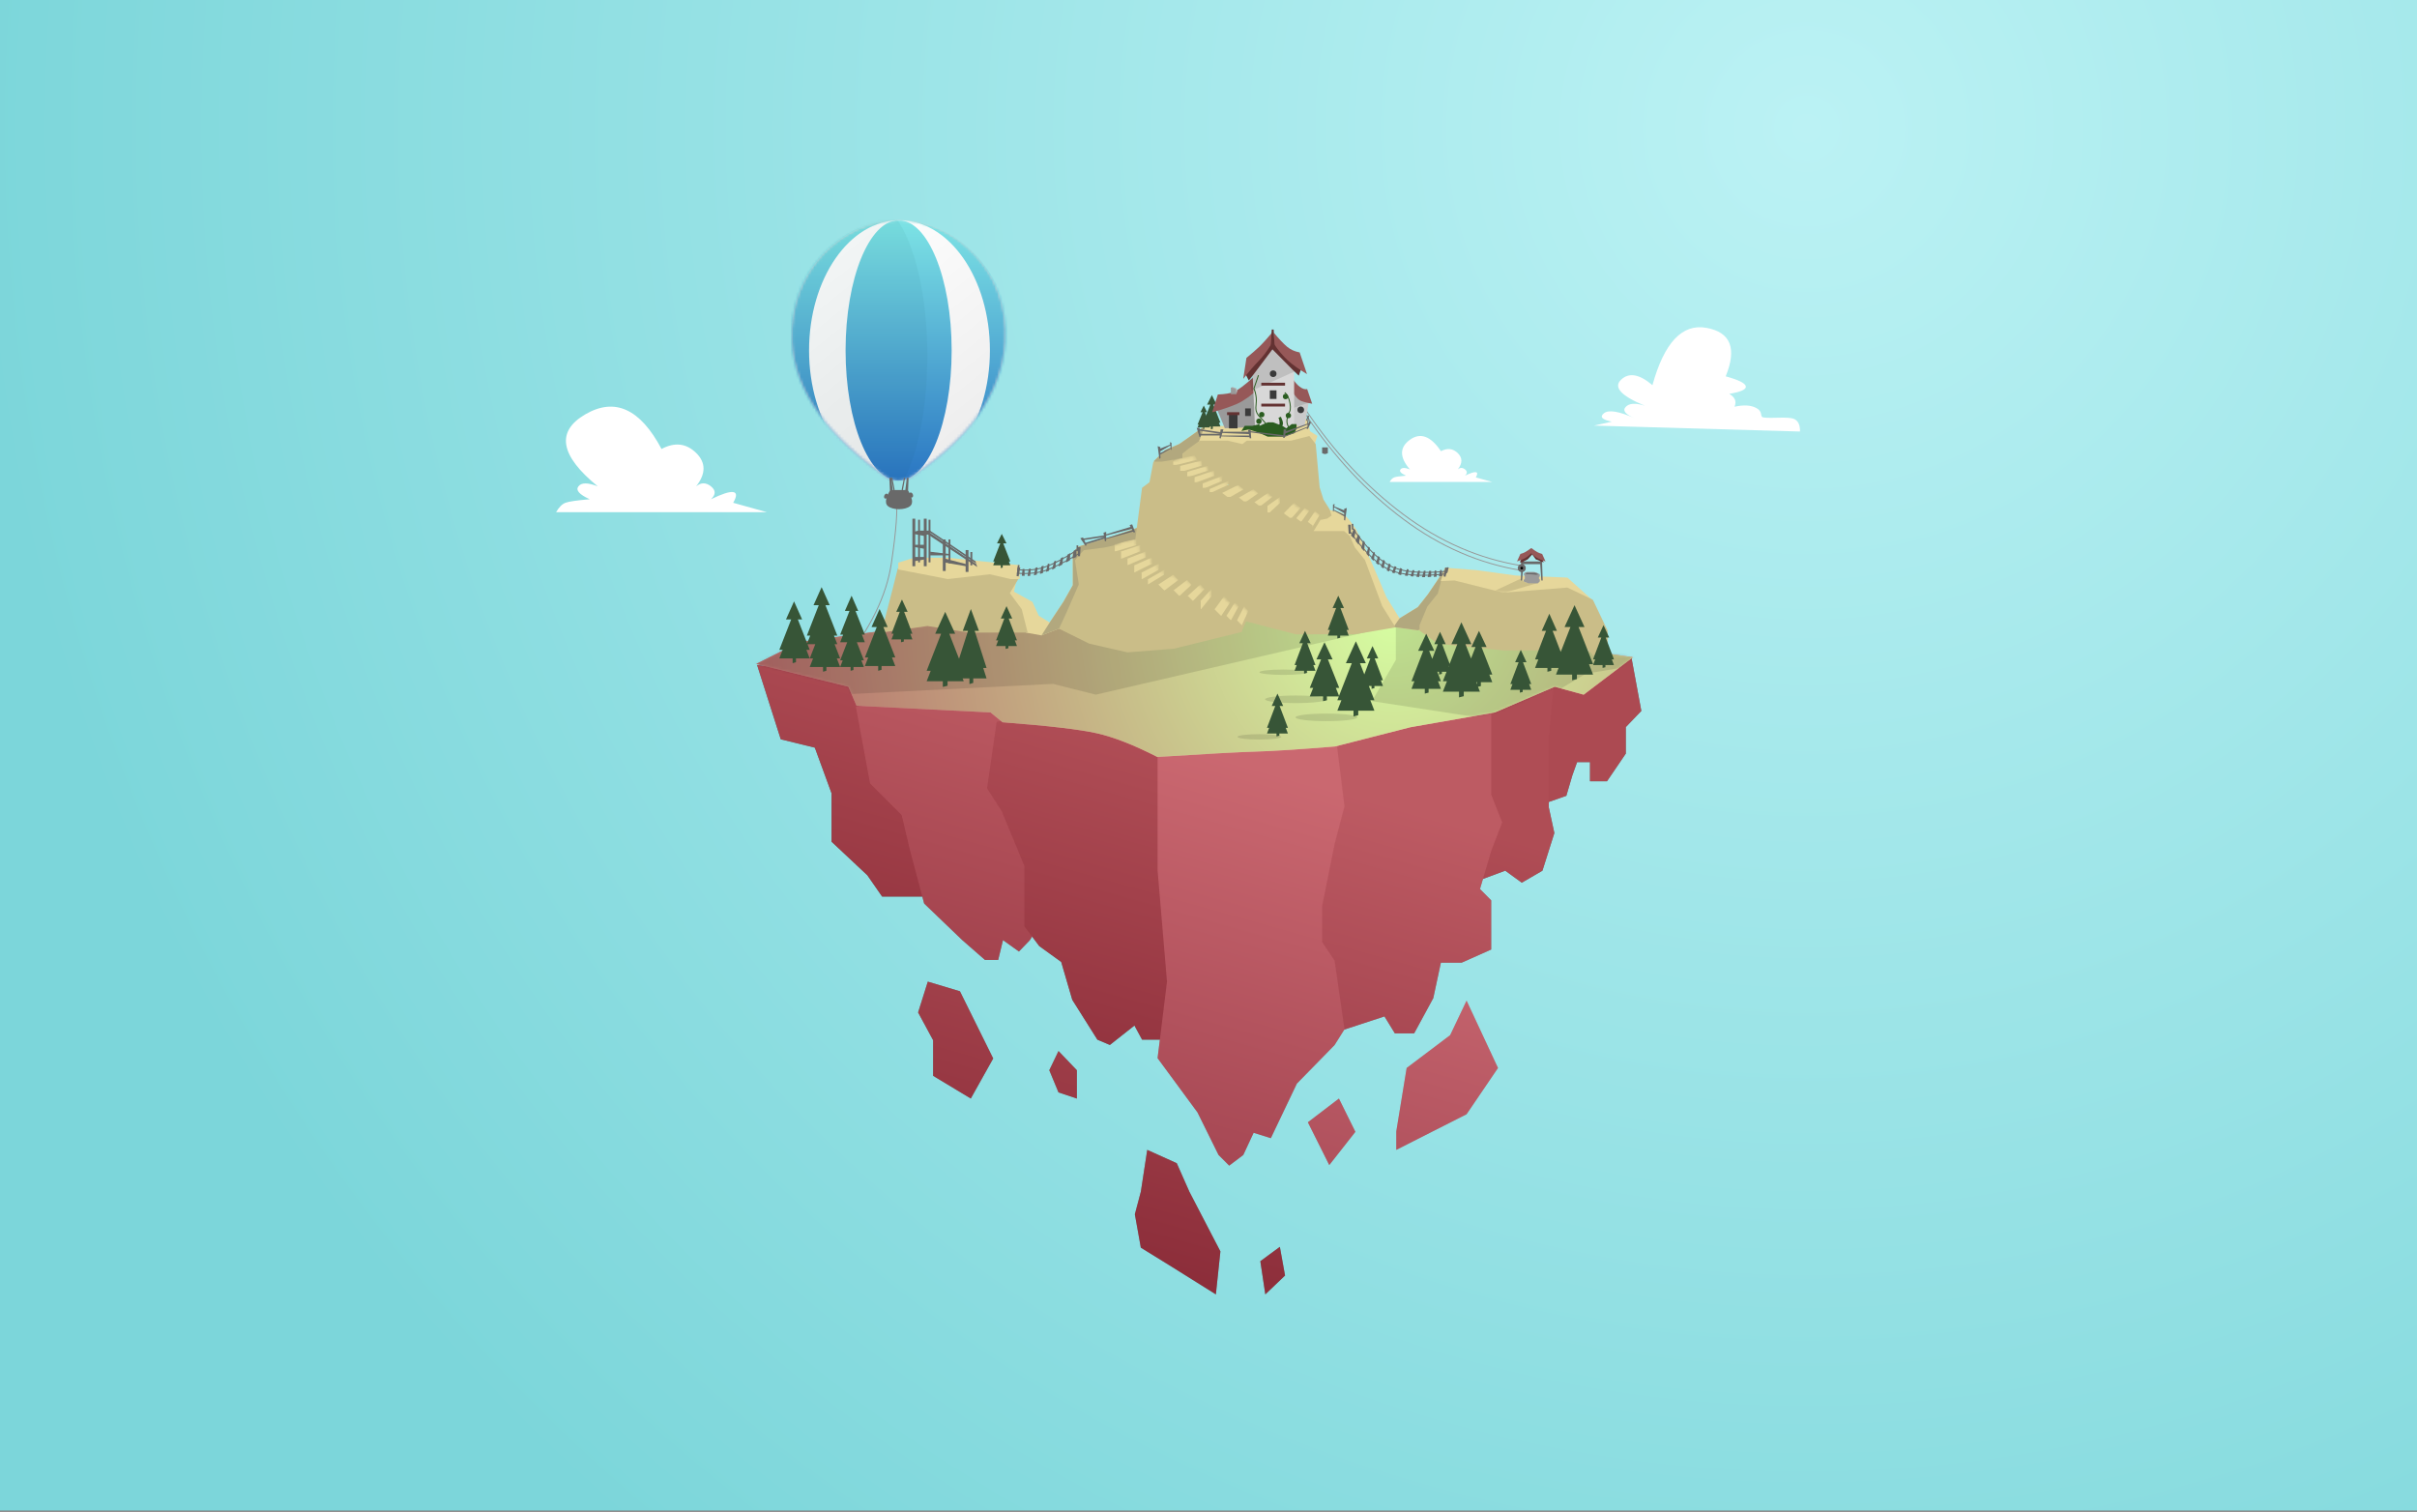 <svg width="900px" height="563px" viewBox="0 0 900 563" version="1.1" xmlns="http://www.w3.org/2000/svg" xmlns:xlink="http://www.w3.org/1999/xlink">
  <rect x="0" y="0" width="900" height="563" fill="#808080" stroke="none"/>
  <defs>
    <radialGradient cx="74.718%" cy="7.904%" fx="74.718%" fy="7.904%" r="122.206%" gradientTransform="translate(0.747,0.079),scale(0.625,1),rotate(125.854),translate(-0.747,-0.079)" id="f31009d3-aa8f-4b85-9bee-20826a24f1ab">
        <stop stop-color="#BBF2F4" offset="0%"></stop>
        <stop stop-color="#7CD6DA" offset="100%"></stop>
    </radialGradient>
    <path d="M39.806,96.991 L43.171,96.465 C66.127,81.594 78.249,64.585 79.538,45.441 C81.334,18.747 60.432,0 39.806,0 C19.179,0 -1.384,18.716 0.073,45.441 C1.053,63.409 13.192,80.431 36.49,96.506 L39.806,96.991 Z" id="path-2"></path>
    <linearGradient x1="50%" y1="2.15%" x2="50%" y2="98.719%" id="linearGradient-4">
        <stop stop-color="#7BE1E4" offset="0%"></stop>
        <stop stop-color="#2B77C3" offset="100%"></stop>
    </linearGradient>
    <linearGradient x1="13.953%" y1="6.125%" x2="100%" y2="160.518%" id="linearGradient-5">
        <stop stop-color="#FFFFFF" offset="0%"></stop>
        <stop stop-color="#E1E1E1" offset="100%"></stop>
    </linearGradient>
    <linearGradient x1="74.569%" y1="24.815%" x2="44.001%" y2="103.898%" id="linearGradient-6">
        <stop stop-color="#F5515F" offset="0%"></stop>
        <stop stop-color="#9F041B" offset="100%"></stop>
    </linearGradient>
    <radialGradient cx="72.805%" cy="0%" fx="72.805%" fy="0%" r="545.185%" gradientTransform="translate(0.728,0),scale(0.163,1),rotate(162.165),translate(-0.728,-0)" id="radialGradient-7">
        <stop stop-color="#FFA2AA" offset="0%"></stop>
        <stop stop-color="#B05160" offset="100%"></stop>
    </radialGradient>
    <radialGradient cx="72.805%" cy="0%" fx="72.805%" fy="0%" r="545.185%" gradientTransform="translate(0.728,0),scale(0.163,1),rotate(162.165),translate(-0.728,-0)" id="radialGradient-8">
        <stop stop-color="#D6FFA2" offset="0%"></stop>
        <stop stop-color="#B05160" offset="96.911%"></stop>
    </radialGradient>
    <path d="M0.29,18.689 L16.615,10.465 L95.036,0.003 C98.62,4.103 102.054,6.153 105.339,6.153 C106.134,6.153 104.83,4.492 109.344,4.235 C118.756,3.698 153.128,2.287 212.459,0.003 L326.741,16.193 L308.357,30.133 L297.592,27.178 L275.316,36.745 L243.801,42.268 L215.832,49.415 C202.798,50.493 192.968,51.131 186.342,51.327 C179.717,51.524 167.479,52.193 149.628,53.335 C140.922,48.87 133.391,45.924 127.034,44.499 C120.677,43.074 108.99,41.711 91.972,40.409 L87.487,36.745 L37.61,34.269 L34.569,27.178 L0.29,18.689 Z" id="path-9"></path>
    <polygon id="path-11" points="0.246 5.2 1.9 0.185 13.57 1.102 28.133 3.101 47.429 3.88 56.293 11.825 47.429 7.594 23.492 9.492 5.407 4.955"></polygon>
    <polygon id="path-13" points="0 23.099 2.575 18.921 7.287 10.835 9.217 2.828 16.766 0.63 20.517 1.13686838e-13 20.517 1.726 22.829 1.726 22.829 3.72 25.183 3.72 25.183 5.557 27.667 5.557 27.667 7.558 30.375 7.558 30.375 9.438 32.702 9.438 32.702 10.884 36.529 10.884 38.684 12.505 42.207 12.505 44.235 14.032 47.393 14.032 49.209 15.398 52.11 15.398 52.11 17.729 57.196 17.729 59.602 19.54 61.583 19.54 63.219 20.771 65.444 20.771 67.247 22.128 67.247 23.991 64.53 28.432 26.244 23.099"></polygon>
    <polygon id="path-15" points="0 27.947 2.344 22.892 6.635 13.109 8.392 3.422 15.266 0.763 19.389 1.13686838e-13 19.389 2.088 20.786 2.088 20.786 4.501 22.93 4.501 22.93 6.723 25.192 6.723 25.192 9.144 27.657 9.144 27.657 11.419 29.776 11.419 29.776 13.168 33.261 13.168 35.222 15.13 38.43 15.13 40.277 16.976 43.152 16.976 44.806 18.63 47.448 18.63 47.448 21.45 52.078 21.45 54.269 23.641 56.073 23.641 57.563 25.131 59.588 25.131 61.23 26.772 61.23 29.027 58.756 34.4 23.896 27.947"></polygon>
  </defs>
  <rect data-title="background" id="23c83c6f-0ef8-4add-bb97-abd5db34ed5c" fill="url(#f31009d3-aa8f-4b85-9bee-20826a24f1ab)" x="0" y="0" width="900" height="562.5"></rect>
  <g data-title="hot air baloon" id="f789afb4-f729-464f-9f9f-66128e59adaa" transform="translate(294.788, 82)">
    <path d="M19.042,165.118 L18.767,164.895 C29.078,152.197 35.135,139.82 36.941,127.764 C38.749,115.69 39.353,107.549 38.755,103.355 L39.105,103.305 C39.71,107.544 39.104,115.709 37.291,127.816 C35.474,139.94 29.39,152.374 19.042,165.118 Z" id="1318f061-e2ec-427a-8a44-bf9b46dc1b19" fill="#979797" fill-rule="nonzero"></path>
    <g id="balloon">
      <mask id="mask-3" fill="white">
          <use xlink:href="#path-2"></use>
      </mask>
      <use fill="#D8D8D8" xlink:href="#path-2"></use>
      <ellipse id="Oval-5-Copy-3" fill="url(#linearGradient-4)" mask="url(#mask-3)" cx="39.499" cy="48.496" rx="42.737" ry="48.496"></ellipse>
      <ellipse id="Oval-5-Copy-5" fill="url(#linearGradient-5)" mask="url(#mask-3)" cx="40.147" cy="48.496" rx="33.671" ry="48.496"></ellipse>
      <ellipse id="Oval-5-Copy-4" fill="url(#linearGradient-4)" mask="url(#mask-3)" cx="39.823" cy="48.496" rx="19.75" ry="48.496"></ellipse>
      <path d="M26.87,109.277 C40.847,109.277 50.507,82.933 50.507,50.435 C50.507,17.938 40.847,-8.406 26.87,-8.406 C12.893,-8.406 -5.828,13.206 -5.828,45.703 C-5.828,78.201 12.893,109.277 26.87,109.277 Z" id="c7f10db3-5620-471a-8daa-88281014e2f3" fill-opacity="0.05" fill="#064245" mask="url(#mask-3)"></path>
    </g>
    <g id="Basket" transform="translate(34.336, 95.929)" fill="#696969">
      <path d="M9.563,5.717 C9.618,5.615 9.697,5.537 9.798,5.495 C10.128,5.355 10.565,5.642 10.775,6.137 C10.985,6.631 10.888,7.146 10.558,7.286 C10.454,7.33 10.339,7.331 10.224,7.297 C10.71,8.814 10.55,9.9 9.744,10.555 C7.901,12.053 3.382,12.061 1.529,10.555 C0.777,9.944 0.585,8.963 0.951,7.612 C0.767,7.742 0.564,7.787 0.391,7.713 C0.061,7.573 -0.036,7.059 0.174,6.564 C0.384,6.07 0.821,5.782 1.151,5.922 C1.292,5.982 1.391,6.111 1.441,6.277 C1.661,5.786 1.935,5.26 2.263,4.697 L2.068,0.009 L2.716,0.009 L3.284,4.548 L7.985,4.548 L8.553,0.009 L9.201,0.009 L9.007,4.691 C9.214,5.047 9.399,5.389 9.563,5.717 Z M2.716,0.009 L3.139,0.009 L4.013,4.472 L3.544,4.548 L2.716,0.009 Z M7.904,0.009 L7.077,4.548 L6.607,4.472 L7.482,0.009 L7.904,0.009 Z" id="Combined-Shape"></path>
    </g>
  </g>
  <g id="clouds" transform="translate(207, 119.876)" fill="#FFFFFF">
    <path d="M0.064,70.86 L78.6,70.86 L66.01,67.351 C67.417,64.917 67.417,63.589 66.01,63.366 C64.604,63.144 61.842,64.035 57.723,66.04 C59.583,64.306 59.583,62.699 57.723,61.219 C55.863,59.738 54.027,59.738 52.216,61.219 C55.887,56.536 55.887,52.393 52.216,48.79 C48.544,45.187 44.249,44.694 39.332,47.311 C31.371,32.324 21.909,28.025 10.946,34.414 C-0.018,40.802 1.521,49.737 15.562,61.219 C11.899,59.787 9.509,59.787 8.392,61.219 C7.275,62.65 8.679,64.257 12.604,66.04 C7.825,66.43 4.806,66.868 3.548,67.351 C2.291,67.835 1.129,69.005 0.064,70.86 Z" id="Path-69"></path>
    <path d="M310.442,59.605 L348.668,59.605 L342.541,57.897 C343.225,56.712 343.225,56.065 342.541,55.957 C341.856,55.849 340.512,56.282 338.507,57.258 C339.413,56.414 339.413,55.632 338.507,54.912 C337.602,54.191 336.708,54.191 335.826,54.912 C337.614,52.632 337.614,50.616 335.826,48.862 C334.039,47.109 331.949,46.869 329.555,48.142 C325.741,42.478 321.884,41.062 317.986,43.894 C314.088,46.726 314.088,50.399 317.986,54.912 C316.203,54.215 315.04,54.215 314.496,54.912 C313.952,55.608 314.636,56.391 316.546,57.258 C314.22,57.448 312.751,57.661 312.138,57.897 C311.526,58.132 310.961,58.701 310.442,59.605 Z" id="Path-69-Copy"></path>
    <path d="M387.508,40.641 L464.228,38.832 C464.149,36.45 463.367,34.944 461.884,34.314 C459.701,33.388 453.682,34.589 450.453,34.314 C448.672,34.163 450.453,32.274 447.404,30.891 C445.37,29.97 442.703,29.97 439.402,30.891 C439.746,29.855 439.746,28.969 439.402,28.235 C439.058,27.501 438.322,26.816 437.195,26.182 C441.491,25.256 443.489,24.217 443.187,23.062 C442.885,21.908 440.328,20.807 435.516,19.761 C439.207,9.15 436.506,3.262 427.414,2.099 C418.323,0.935 412,8.393 408.447,24.472 C403.381,20.584 399.455,20.114 396.667,23.062 C393.879,26.011 397.011,29.081 406.061,32.274 C402.544,31.352 400.171,31.614 398.943,33.061 C397.715,34.507 398.942,35.871 402.626,37.151 C396.54,34.826 392.664,34.386 390.995,35.83 C389.327,37.274 390.347,38.275 394.055,38.832 L387.508,40.641 Z" id="Path-70" transform="translate(425.868, 21.311) rotate(3) translate(-425.868, -21.311) "></path>
  </g>
  <g id="island-full" transform="translate(281.336, 122.708)">
    <g id="debris" transform="translate(60.531, 242.832)">
      <polygon id="Path-55" fill="#636260" points="3.611 0 0 11.473 5.588 21.824 5.588 35.074 19.619 43.54 27.965 28.614 15.577 3.585"></polygon>
      <path d="M82.936,78.235 L85.323,62.655 L96.313,67.611 C99.45,74.693 101.018,78.235 101.018,78.235 C101.018,78.235 104.868,85.641 112.566,100.453 L110.877,116.46 L94.313,106.091 L82.936,99.062 L80.708,86.632 L82.936,78.235 Z" id="Path-56" fill="#636260"></path>
      <path d="M52.281,25.841 L48.85,32.988 L52.281,41.261 C56.837,42.78 59.115,43.54 59.115,43.54 C59.115,43.54 59.115,40.023 59.115,32.988 L52.281,25.841 Z" id="Path-57" fill="#636260"></path>
      <polygon id="Path-58" fill="#636260" points="136.637 109.442 134.702 98.761 127.434 104.101 129.289 116.46"></polygon>
      <polygon id="Path-59" fill="#9A9A9A" points="153.101 68.319 145.133 52.373 156.7 43.54 162.832 55.929"></polygon>
      <polygon id="Path-60" fill="#9A9A9A" points="178.053 62.655 178.053 55.806 181.918 32.156 198.114 19.931 204.232 7.08 215.929 32.156 204.232 49.381"></polygon>
    </g>
    <g id="island">
      <g id="land" transform="translate(0, 66.549)">
        <polygon id="Path-3" fill="#404040" points="0.572 58.372 9.393 86.046 22.079 89.158 28.292 106.125 28.292 124.165 41.644 136.692 47.126 144.601 69.926 144.601 51.329 86.046 43.583 63.63"></polygon>
        <polygon id="Path-2" fill="#656565" points="37.355 73.884 42.645 102.502 54.414 114.251 57.521 127.407 62.786 147.201 76.982 160.828 85.422 168.195 90.357 168.195 92.14 160.828 98.073 165.074 102.164 160.828 107.555 152.106 98.073 123.065 98.073 114.251 88.242 97.104 94.029 75.901 76.982 70.387"></polygon>
        <polygon id="Path-9" fill="#3E3E3E" points="304.255 67.132 326.116 55.421 329.833 75.479 324.056 81.495 324.056 91.365 317.044 101.679 310.72 101.679 310.72 94.549 304.255 94.549"></polygon>
        <polygon id="Path-4" fill="#484848" points="89.785 79.543 86.196 104.311 91.628 112.749 100.085 133.165 100.085 155.671 105.658 163.064 113.818 168.954 117.933 183.047 127.29 197.898 131.933 199.861 141.084 192.635 143.936 197.898 151.85 197.898 156.566 197.898 161.4 129.216 154.041 87.677 117.933 73.773"></polygon>
        <polygon id="Path-8" fill="#3E3E3E" points="291.417 110.761 301.908 107.085 304.161 99.439 308.688 86.785 308.688 65.232 293.805 61.548"></polygon>
        <polygon id="Path-7" fill="#464646" points="267.088 139.444 279.156 134.967 285.317 139.444 293.012 134.967 297.448 120.957 295.385 111.412 295.385 85.414 297.448 63.85 269.986 73.94 269.986 116.029"></polygon>
        <polygon id="Path-6" fill="#6A6A6A" points="214.947 195.549 234.186 189.241 238.053 195.549 245.246 195.549 252.365 182.431 255.196 169.224 262.916 169.224 273.927 164.33 273.927 146.024 269.751 141.793 273.927 127.634 278.015 116.977 273.927 106.641 273.927 71.655 213.001 83.396 205.101 149.872 205.101 178.77"></polygon>
        <polygon id="Path-5" fill="#898989" points="149.701 92.106 149.701 134.799 153.204 176.294 149.701 204.784 164.553 224.972 172.397 240.832 176.37 244.805 181.628 240.832 185.468 232.573 191.875 234.584 201.57 214.255 215.611 199.9 219.304 194.031 215.611 168.456 210.981 161.554 210.981 148.133 215.611 125.066 219.304 110.976 215.611 81.342"></polygon>
        <path d="M219.233,194.144 L215.611,199.9 L201.57,214.255 L191.875,234.584 L185.468,232.573 L181.628,240.832 L176.37,244.805 L172.397,240.832 L164.553,224.972 L149.701,204.784 L150.548,197.898 L143.936,197.898 L141.084,192.635 L131.933,199.861 L127.29,197.898 L117.933,183.047 L113.818,168.954 L105.658,163.064 L102.979,159.509 L102.164,160.828 L98.073,165.074 L92.14,160.828 L90.357,168.195 L85.422,168.195 L76.982,160.828 L62.786,147.201 L62.094,144.601 L47.126,144.601 L41.644,136.692 L28.292,124.165 L28.292,106.125 L22.079,89.158 L9.393,86.046 L0.572,58.372 L43.583,63.63 L46.837,73.047 L76.982,70.387 L94.029,75.901 L93.228,78.837 L117.933,73.773 L154.041,87.677 L154.682,91.293 L215.611,81.342 L215.8,82.857 L273.927,71.655 L273.927,72.492 L293.625,65.255 L293.805,61.548 L308.081,65.082 L326.116,55.421 L329.833,75.479 L324.056,81.495 L324.056,91.365 L317.044,101.679 L310.72,101.679 L310.72,94.549 L305.911,94.549 L304.161,99.439 L301.908,107.085 L295.385,109.371 L295.385,111.412 L297.448,120.957 L293.012,134.967 L285.317,139.444 L279.156,134.967 L270.856,138.046 L269.751,141.793 L273.927,146.024 L273.927,164.33 L262.916,169.224 L255.196,169.224 L252.365,182.431 L245.246,195.549 L238.053,195.549 L234.186,189.241 L219.233,194.144 Z M64.142,176.283 L76.108,179.868 L88.496,204.898 L80.15,219.823 L66.119,211.357 L66.119,198.107 L60.531,187.756 L64.142,176.283 Z M143.467,254.518 L145.854,238.938 L156.844,243.895 C159.981,250.977 161.549,254.518 161.549,254.518 C161.549,254.518 165.399,261.924 173.097,276.737 L171.408,292.743 L154.844,282.375 L143.467,275.345 L141.239,262.915 L143.467,254.518 Z M112.812,202.124 L119.646,209.271 C119.646,216.306 119.646,219.823 119.646,219.823 C119.646,219.823 117.368,219.063 112.812,217.544 L109.381,209.271 L112.812,202.124 Z M197.168,285.725 L189.82,292.743 L187.965,280.385 L195.233,275.044 L197.168,285.725 Z M213.632,244.602 L205.664,228.656 L217.231,219.823 L223.363,232.212 L213.632,244.602 Z M238.584,238.938 L238.584,232.09 L242.449,208.439 L258.645,196.214 L264.763,183.363 L276.46,208.439 L264.763,225.664 L238.584,238.938 Z" id="Combined-Shape" fill-opacity="0.6" fill="url(#linearGradient-6)"></path>
        <path d="M0.29,57.981 L16.615,49.757 L95.036,39.295 C98.62,43.395 102.054,45.445 105.339,45.445 C106.134,45.445 104.83,43.784 109.344,43.527 C118.756,42.99 153.128,41.579 212.459,39.295 L326.741,55.485 L308.357,69.425 L297.592,66.47 L275.316,76.037 L243.801,81.56 L215.832,88.707 C202.798,89.785 192.968,90.423 186.342,90.619 C179.717,90.816 167.479,91.485 149.628,92.627 C140.922,88.162 133.391,85.216 127.034,83.791 C120.677,82.366 108.99,81.003 91.972,79.701 L87.487,76.037 L37.61,73.561 L34.569,66.47 L0.29,57.981 Z" id="face" fill="url(#radialGradient-7)"></path>
        <g id="Group-8" transform="translate(0, 39.292)">
            <mask id="mask-10" fill="white">
                <use xlink:href="#path-9"></use>
            </mask>
            <use id="face-copy" fill="url(#radialGradient-8)" xlink:href="#path-9"></use>
            <path d="M30.716,30.127 L110.775,26.114 C121.392,28.79 126.7,30.127 126.7,30.127 C126.7,30.127 163.941,21.504 238.423,4.259 L238.423,17.193 L229.544,32.549 L279.125,40.173 L309.17,22.329 L339.744,17.193 C337.926,8.45 332.935,2.947 324.771,0.686 C312.525,-2.705 183.292,-24.66 171.431,-24.66 C163.523,-24.66 106.062,-16.211 -0.952,0.686 L-5.203,30.127 L30.716,30.127 Z" id="shadow" fill-opacity="0.116" fill="#000000" mask="url(#mask-10)"></path>
            <ellipse id="Oval-5" fill-opacity="0.116" fill="#000000" mask="url(#mask-10)" cx="187.611" cy="45.841" rx="8.142" ry="1"></ellipse>
            <ellipse id="Oval-5-Copy" fill-opacity="0.116" fill="#000000" mask="url(#mask-10)" cx="212.566" cy="38.584" rx="11.504" ry="1.416"></ellipse>
            <ellipse id="Oval-5-Copy-2" fill-opacity="0.116" fill="#000000" mask="url(#mask-10)" cx="201.239" cy="31.858" rx="11.504" ry="1.416"></ellipse>
            <ellipse id="Oval-5-Copy-6" fill-opacity="0.116" fill="#000000" mask="url(#mask-10)" cx="196.637" cy="21.77" rx="9.027" ry="1"></ellipse>
        </g>
        <g id="mount-port" transform="translate(46.726, 6.018)">
            <polygon id="Path-12" fill="#E6D79B" points="54.047 40.315 59.754 41.335 66.618 38.708 95.027 9.41 98.658 0.165 86.084 4.47 73.679 8.197 71.418 10.393 71.418 22.622 67.888 28.861 62.806 36.523 58.753 34.029 56.38 28.861 49.532 25.058 51.517 15.436 46.685 18.229 44.639 22.622 46.685 32.506"></polygon>
            <polygon id="Path-12-Copy" fill="#B2A87E" points="59.754 41.335 66.618 38.708 95.027 9.41 98.658 0.165 86.084 4.47 73.679 8.197 71.418 10.393 71.418 22.622 67.888 28.861 62.806 36.523"></polygon>
            <polygon id="Path-10" fill="#CABD88" points="0.112 40.275 4.397 23.758 6.239 16.379 10.175 14.671 24.685 18.458 32.558 16.379 51.37 19.959 47.964 25.596 52.391 31.562 54.597 40.275 32.558 40.275 17.271 37.829"></polygon>
            <polygon id="Path-11" fill="#E6D79B" points="6.422 16.786 24.904 20.36 40.488 18.573 48.291 20.36 51.617 20.36 51.617 15.195 42.144 14.242 24.904 12.402 12.316 12.402 6.422 14.242"></polygon>
        </g>
        <g id="mount-well" transform="translate(206.726, 0)">
            <path d="M39.881,45.457 L30.818,44.254 L0.318,8.519 L3.273,3.689 L5.56,0.305 C8.9,1.022 10.854,1.472 11.422,1.655 C11.989,1.839 13.05,2.839 14.604,4.654 L16.863,7.775 L22.764,20.392 L28.217,33.151 L33.081,40.992 L39.881,36.831 L43.609,32.1 L47.319,26.634 L50.079,22.443 L51.331,29.894 L47.319,43.213 L39.881,45.457 Z" id="Path-15" fill="#E6D79B"></path>
            <polygon id="Path-15-Copy" fill="#B2A87E" points="39.881 45.457 30.818 44.254 33.081 40.992 39.881 36.831 43.609 32.1 47.319 26.634 50.079 22.443 51.331 29.894 47.319 43.213"></polygon>
            <polygon id="Path-13" fill="#CABD88" points="40.517 43.579 43.438 36.582 47.327 31.745 48.527 27.196 54.007 25.239 71.78 30.442 95.939 28.61 105.096 34.153 110.54 45.566 110.54 52.943 105.096 54.832 103.743 52.943 71.78 52.943 47.327 50.449 40.517 45.566"></polygon>
            <g id="Group-11" transform="translate(48.142, 21.947)">
                <mask id="mask-12" fill="white">
                    <use xlink:href="#path-11"></use>
                </mask>
                <use id="Path-14" fill="#E6D79B" xlink:href="#path-11"></use>
                <path d="M29.993,4.328 L20.48,8.766 L23.813,9.577 L36.757,5.783 C34.652,5.967 33.171,5.967 32.317,5.783 C31.462,5.599 30.687,5.114 29.993,4.328 Z" id="Path-77" fill-opacity="0.116" fill="#000000" mask="url(#mask-12)"></path>
            </g>
        </g>
      </g>
      <g id="1a846355-651b-4167-9a64-41951f76af8e" transform="translate(8.85, 0)">
          <g id="bucket" transform="translate(202.124, 40.708)" fill="#696969">
              <path d="M0,3.186 L2.124,3.186 L2.124,5.35 C1.63,5.559 1.276,5.664 1.062,5.664 C0.848,5.664 0.494,5.559 0,5.35 L0,3.186 Z" id="Rectangle-11"></path>
          </g>
          <g id="40c9071d-9bd9-4e90-9c43-4e013ece712b" transform="translate(139.469, 32.212)">
              <polygon id="Path-28" fill="#E6D79B" points="59.915 10.431 60.885 7.406 58.145 5.652 57.28 1.326 53.497 -1.13686838e-13 27.02 3.688 18.949 3.688 13.789 7.406 9.457 10.431 4.248 12.65 0 16.785 5.214 23.363 47.592 23.363"></polygon>
              <polygon id="Path-28-Copy" fill="#B2A87E" points="18.949 3.688 13.789 7.406 9.457 10.431 4.248 12.65 0 16.785 5.214 23.363 16.819 9.443"></polygon>
              <polygon id="Path-19" fill="#CABD88" points="66.195 37.047 65.419 34.7 63.156 31.092 61.729 26.544 60.265 10.445 57.894 7.434 51.049 9.186 34.568 9.186 32.966 10.445 27.559 9.186 17.074 9.186 12.784 12.246 10.619 14.015 10.619 16.714 55.04 40 64.52 38.203"></polygon>
          </g>
          <g id="f272168a-fc81-47db-807b-35cf7d0b3679" transform="translate(131.327, 47.08)">
              <g id="stairs" transform="translate(2.832, 0)">
                  <mask id="mask-14" fill="white">
                      <use xlink:href="#path-13"></use>
                  </mask>
                  <use id="Path-16-Copy" fill="#CABD88" xlink:href="#path-13"></use>
                  <path d="M12.299,1.403 L20.506,-0.183 L21.453,1.403 L12.299,3.707 L12.299,1.403 Z M14.943,3.761 L23.194,1.693 L23.194,3.595 L14.943,6.048 L14.943,3.761 Z M17.823,5.901 L25.607,3.603 L25.494,5.443 L17.581,8.029 L17.823,5.901 Z M20.283,7.962 L27.646,5.472 L27.772,7.39 L20.104,10.249 L20.283,7.962 Z M23.505,10.233 L30.994,7.364 L30.664,9.315 L23.505,12.335 L23.505,10.233 Z M26.047,12.336 L33.206,9.249 L32.989,10.76 L26.047,13.948 L26.047,12.336 Z M30.405,13.94 L36.73,10.812 L38.734,12.438 L32.926,15.765 L30.405,13.94 Z M36.155,16.002 L42.386,12.402 L44.145,13.898 L38.95,17.545 L36.155,16.002 Z M42.17,17.643 L47.836,13.749 L49.441,15.228 L44.556,19.025 L42.17,17.643 Z M47.391,18.744 L52.318,15.246 L52.318,17.433 L47.703,21.737 L47.391,18.744 Z M53.453,21.616 L57.515,17.422 L59.928,19.359 L55.808,24.052 L53.453,21.616 Z M57.572,24.09 L61.501,19.39 L63.152,20.394 L59.623,25.285 L57.572,24.09 Z M62.29,25.052 L65.358,20.54 L67.03,21.986 L64.134,26.744 L62.29,25.052 Z" id="Combined-Shape" fill="#E6D79B" mask="url(#mask-14)"></path>
              </g>
              <polygon id="Path-16" fill="#CABD88" points="0.35 37.779 3.747 11.86 6.518 9.779 7.964 2.113 11.188 2.113 15.354 1.416 15.354 3.326 17.922 3.326 17.922 5.533 20.537 5.533 20.537 7.565 23.296 7.565 23.296 9.779 26.303 9.779 26.303 11.86 28.888 11.86 28.888 13.46 33.139 13.46 35.532 15.254 39.445 15.254 41.697 16.943 45.205 16.943 47.222 18.455 50.444 18.455 50.444 21.035 56.093 21.035 58.765 23.038 60.966 23.038 62.783 24.401 65.254 24.401 67.257 25.903 67.257 27.965 78.961 27.965 81.103 29.814 82.971 34.061 86.726 38.707 93.145 55.855 98.113 63.821 82.971 66.42 60.966 66.42 41.697 61.391"></polygon>
          </g>
          <g id="stairs1" transform="translate(104.071, 78.23)">
              <g id="stairs" transform="translate(9.204, 0)">
                  <mask id="mask-16" fill="white">
                      <use xlink:href="#path-15"></use>
                  </mask>
                  <use id="Path-16-Copy" fill="#CABD88" xlink:href="#path-15"></use>
                  <path d="M11.521,1.697 L19.662,-0.27 L19.662,2.048 L11.521,4.486 L11.521,1.697 Z M13.606,4.55 L21.118,2.048 L21.118,4.35 L13.606,7.318 L13.606,4.55 Z M16.229,7.139 L23.316,4.36 L23.213,6.586 L16.008,9.714 L16.229,7.139 Z M18.791,9.633 L25.495,6.62 L25.609,8.941 L18.628,12.4 L18.791,9.633 Z M21.402,12.38 L28.221,8.91 L27.92,11.269 L21.402,14.923 L21.402,12.38 Z M23.717,14.925 L30.235,11.19 L30.037,13.018 L23.717,16.875 L23.717,14.925 Z M27.684,16.866 L33.443,13.081 L35.268,15.049 L29.98,19.074 L27.684,16.866 Z M32.92,19.36 L38.594,15.005 L40.196,16.815 L35.465,21.227 L32.92,19.36 Z M38.397,21.345 L43.556,16.634 L45.017,18.424 L40.57,23.018 L38.397,21.345 Z M43.435,22.979 L47.637,18.446 L47.637,21.092 L43.435,26.299 L43.435,22.979 Z M48.671,26.153 L52.369,21.078 L54.566,23.422 L50.815,29.1 L48.671,26.153 Z M52.743,29.145 L56.32,23.46 L57.824,24.674 L54.611,30.591 L52.743,29.145 Z M57.039,30.31 L59.832,24.851 L61.355,26.6 L58.718,32.356 L57.039,30.31 Z" id="Combined-Shape" fill="#E6D79B" mask="url(#mask-16)"></path>
              </g>
              <polygon id="Path-16" fill="#CABD88" points="0.078 33.178 2.685 27.557 7.457 16.677 6.041 7.738 7.457 5.881 9.366 3.93 17.054 2.947 20.853 2.099 20.853 4.422 23.193 4.422 23.193 7.104 25.577 7.104 25.577 9.575 28.092 9.575 28.092 12.268 30.834 12.268 30.834 14.798 33.191 14.798 33.191 16.743 37.066 16.743 39.247 18.925 42.815 18.925 44.868 20.978 48.066 20.978 49.904 22.816 52.842 22.816 52.842 25.952 57.992 25.952 60.428 28.389 62.434 28.389 64.091 30.046 66.343 30.046 68.169 31.871 68.169 34.378 42.815 40.634 25.577 41.994 11.354 38.758"></polygon>
          </g>
          <path d="M186.195,150.442 L186.195,151.239 L185.133,151.504 L185.133,150.442 L181.593,150.442 L182.399,148.319 L181.593,148.319 L184.681,140.177 L183.363,140.177 L185.487,135.575 L187.611,140.177 L186.292,140.177 L189.381,148.319 L188.575,148.319 L189.381,150.442 L186.195,150.442 Z M30.537,123.186 L31.504,125.664 L27.611,125.664 L27.611,126.793 L26.549,127.08 L26.549,125.664 L22.655,125.664 L23.623,123.186 L22.655,123.186 L25.282,116.46 L22.655,116.46 L23.77,113.628 L22.655,113.628 L26.141,104.779 L24.425,104.779 L26.903,99.115 L29.381,104.779 L28.372,104.779 L31.858,113.628 L30.743,113.628 L31.858,116.46 L28.877,116.46 L31.504,123.186 L30.537,123.186 Z M68.258,129.912 L68.673,130.973 L62.655,130.973 L62.655,132.648 L60.885,133.097 L60.885,130.973 L54.867,130.973 L56.386,127.08 L54.867,127.08 L60.251,113.274 L58.053,113.274 L61.77,105.133 L65.487,113.274 L63.288,113.274 L66.93,122.612 L70.258,112.212 L68.319,112.212 L71.327,104.071 L74.336,112.212 L72.75,112.212 L77.168,126.018 L75.922,126.018 L77.168,129.912 L72.212,129.912 L72.212,131.586 L70.796,132.035 L70.796,129.912 L68.258,129.912 Z M203.894,136.637 L203.894,138.06 L202.478,138.407 L202.478,136.637 L197.522,136.637 L198.788,133.451 L197.522,133.451 L201.743,122.832 L200,122.832 L203.009,116.46 L206.018,122.832 L204.275,122.832 L208.496,133.451 L207.229,133.451 L208.417,136.439 L213.172,124.248 L210.973,124.248 L214.69,116.106 L218.407,124.248 L216.209,124.248 L217.831,128.406 L220.079,122.478 L218.761,122.478 L220.885,117.876 L223.009,122.478 L221.691,122.478 L224.779,130.619 L223.973,130.619 L224.779,132.743 L221.593,132.743 L221.593,133.54 L220.531,133.805 L220.531,132.743 L219.522,132.743 L221.593,138.053 L220.074,138.053 L221.593,141.947 L215.575,141.947 L215.575,143.621 L213.805,144.071 L213.805,141.947 L207.788,141.947 L209.306,138.053 L207.788,138.053 L208.34,136.637 L203.894,136.637 Z M46.372,115.398 L46.372,116.194 L45.31,116.46 L45.31,115.398 L41.77,115.398 L42.576,113.274 L41.77,113.274 L44.858,105.133 L43.54,105.133 L45.664,100.531 L47.788,105.133 L46.469,105.133 L49.558,113.274 L48.752,113.274 L49.558,115.398 L46.372,115.398 Z M85.31,117.876 L85.31,118.672 L84.248,118.938 L84.248,117.876 L80.708,117.876 L81.514,115.752 L80.708,115.752 L83.796,107.611 L82.478,107.611 L84.602,103.009 L86.726,107.611 L85.407,107.611 L88.496,115.752 L87.69,115.752 L88.496,117.876 L85.31,117.876 Z M196.46,127.08 L196.46,127.876 L195.398,128.142 L195.398,127.08 L191.858,127.08 L192.664,124.956 L191.858,124.956 L194.947,116.814 L193.628,116.814 L195.752,112.212 L197.876,116.814 L196.558,116.814 L199.646,124.956 L198.84,124.956 L199.646,127.08 L196.46,127.08 Z M208.85,113.982 L208.85,114.778 L207.788,115.044 L207.788,113.982 L204.248,113.982 L205.053,111.858 L204.248,111.858 L207.336,103.717 L206.018,103.717 L208.142,99.115 L210.265,103.717 L208.947,103.717 L212.035,111.858 L211.23,111.858 L212.035,113.982 L208.85,113.982 Z M276.814,134.159 L276.814,134.955 L275.752,135.221 L275.752,134.159 L272.212,134.159 L273.018,132.035 L272.212,132.035 L275.301,123.894 L273.982,123.894 L276.106,119.292 L278.23,123.894 L276.912,123.894 L280,132.035 L279.194,132.035 L280,134.159 L276.814,134.159 Z M307.611,124.956 L307.611,125.752 L306.549,126.018 L306.549,124.956 L303.009,124.956 L303.814,122.832 L303.009,122.832 L306.097,114.69 L304.779,114.69 L306.903,110.088 L309.027,114.69 L307.708,114.69 L310.796,122.832 L309.991,122.832 L310.796,124.956 L307.611,124.956 Z M245,127.434 L246.372,130.973 L245.274,130.973 L246.372,133.805 L241.77,133.805 L241.77,135.207 L240.354,135.575 L240.354,133.805 L235.398,133.805 L236.496,130.973 L235.398,130.973 L239.788,119.646 L237.876,119.646 L240.885,113.274 L243.894,119.646 L241.982,119.646 L243.139,122.632 L245.212,117.168 L243.894,117.168 L246.018,112.566 L248.142,117.168 L246.823,117.168 L249.604,124.5 L252.464,117.168 L250.265,117.168 L253.982,109.027 L257.699,117.168 L255.501,117.168 L257.576,122.488 L259.244,118.23 L257.699,118.23 L260.531,112.212 L263.363,118.23 L261.464,118.23 L265.487,128.496 L264.377,128.496 L265.487,131.327 L261.239,131.327 L261.239,132.77 L260.164,133.019 L260.885,134.867 L254.867,134.867 L254.867,136.541 L253.097,136.991 L253.097,134.867 L247.08,134.867 L248.598,130.973 L247.08,130.973 L248.46,127.434 L246.726,127.434 L246.726,128.23 L245.664,128.496 L245.664,127.434 L245,127.434 Z M249.106,125.31 L249.196,125.547 L249.288,125.31 L249.106,125.31 Z M290.17,126.018 L287.434,126.018 L287.434,127.086 L286.018,127.434 L286.018,126.018 L281.416,126.018 L282.641,122.832 L281.416,122.832 L285.5,112.212 L283.894,112.212 L286.726,105.841 L289.558,112.212 L287.951,112.212 L290.972,120.067 L294.588,110.796 L292.389,110.796 L296.106,102.655 L299.823,110.796 L297.625,110.796 L303.009,124.602 L301.49,124.602 L303.009,128.496 L296.991,128.496 L296.991,130.17 L295.221,130.619 L295.221,128.496 L289.204,128.496 L290.17,126.018 Z M259.504,131.327 L259.823,132.144 L259.823,131.327 L259.504,131.327 Z M38.065,125.31 L38.065,126.712 L36.814,127.08 L36.814,125.31 L31.858,125.31 L33.102,122.124 L31.858,122.124 L36.279,110.796 L34.336,110.796 L37.345,104.071 L40.354,110.796 L38.765,110.796 L43.186,122.124 L41.943,122.124 L43.186,125.31 L38.065,125.31 Z M21.412,122.478 L22.655,125.664 L17.534,125.664 L17.534,127.066 L16.283,127.434 L16.283,125.664 L11.327,125.664 L12.571,122.478 L11.327,122.478 L13.4,117.168 L10.499,117.168 L11.327,119.292 L10.084,119.292 L11.327,122.478 L6.206,122.478 L6.206,123.88 L4.956,124.248 L4.956,122.478 L0,122.478 L1.243,119.292 L0,119.292 L4.42,107.965 L2.478,107.965 L5.487,101.239 L8.496,107.965 L6.907,107.965 L10.382,116.869 L11.509,113.982 L10.265,113.982 L14.686,102.655 L12.743,102.655 L15.752,95.929 L18.761,102.655 L17.172,102.655 L21.593,113.982 L20.35,113.982 L21.593,117.168 L20.583,117.168 L22.655,122.478 L21.412,122.478 Z" id="trees" fill="#375537"></path>
          <path d="M83.186,87.788 L83.186,88.645 L82.478,88.85 L82.478,87.788 L79.646,87.788 L80.2,86.372 L79.646,86.372 L82.278,79.646 L81.062,79.646 L82.832,76.106 L84.602,79.646 L83.386,79.646 L86.018,86.372 L85.464,86.372 L86.018,87.788 L83.186,87.788 Z" id="Combined-Shape" fill="#375537"></path>
          <path d="M161.416,36.106 L161.416,36.964 L160.708,37.168 L160.708,36.106 L157.876,36.106 L158.43,34.69 L157.876,34.69 L160.508,27.965 L159.292,27.965 L161.062,24.425 L162.832,27.965 L161.616,27.965 L164.248,34.69 L163.694,34.69 L164.248,36.106 L161.416,36.106 Z" id="Combined-Shape" fill="#375537"></path>
          <path d="M158.23,36.46 L158.23,37.025 L157.876,37.168 L157.876,36.46 L155.752,36.46 L156.184,35.398 L155.752,35.398 L157.622,30.796 L156.814,30.796 L158.053,28.319 L159.292,30.796 L158.485,30.796 L160.354,35.398 L159.923,35.398 L160.354,36.46 L158.23,36.46 Z" id="Combined-Shape" fill="#375537"></path>
          <g id="well-puller" transform="translate(195.752, 29.735)" fill="#979797" fill-rule="nonzero">
              <path d="M80.34,58.231 L80.694,58.231 L80.694,60.167 C64.861,57.617 50.215,51.257 36.551,41.056 C22.892,30.858 10.753,17.866 0.133,2.08 L0.426,1.883 C11.025,17.637 23.137,30.599 36.762,40.772 C50.322,50.895 64.847,57.221 80.34,59.751 L80.34,58.231 Z" id="Path-66"></path>
              <path d="M80.34,56.462 L80.694,56.462 L80.694,58.397 C64.861,55.847 50.215,49.487 36.551,39.286 C22.892,29.088 10.753,16.096 0.133,0.31 L0.426,0.113 C11.025,15.867 23.137,28.829 36.762,39.002 C50.322,49.125 64.847,55.451 80.34,57.981 L80.34,56.462 Z" id="Path-66-Copy"></path>
          </g>
          <g id="house" transform="translate(161.062, 0)">
              <g id="Group-4" transform="translate(0, 6.726)">
                  <polygon id="Path-21" fill="#9A9A9A" points="2.028 23.269 16.538 15.477 16.538 29.605 4.823 30.026"></polygon>
                  <polygon id="Path-22" fill="#CACACA" points="29.357 19.499 30.186 15.404 36.247 19.499 34.537 29.171 29.357 29.171"></polygon>
                  <g id="Group-10" transform="translate(29.027, 14.867)" fill="#000000" fill-opacity="0.116">
                      <polygon id="Path-76" points="0.21 7.99 7.108 5.583 0.21 0.148"></polygon>
                  </g>
                  <path d="M18.164,14.665 L15.757,10.84 C12.114,14.047 9.62,15.925 8.275,16.475 C6.931,17.024 4.915,17.356 2.227,17.47 L0.12,24.101 C4.01,23.01 7.131,21.947 9.48,20.909 C11.83,19.872 14.724,17.791 18.164,14.665 Z" id="Path-25" fill="#965858"></path>
                  <path d="M29.919,16.36 C31.042,18.079 31.965,19.159 32.686,19.601 C33.408,20.042 34.966,20.48 37.359,20.914 L35.487,15.457 C34.671,15.654 33.738,15.353 32.686,14.553 C31.635,13.754 30.713,12.643 29.919,11.222 L29.919,16.36 Z" id="Path-26" fill="#965858"></path>
                  <path d="M16.105,30.479 C18.352,31.675 20.623,32.272 22.918,32.272 C25.213,32.272 27.787,31.675 30.639,30.479 L30.639,8.491 L22.54,0.103 L15.197,10.144 L16.105,30.479 Z" id="Path-20" fill="#D8D8D8"></path>
                  <g id="Group-9" transform="translate(14.867, 0)" fill="#000000" fill-opacity="0.116">
                      <polygon id="Path-75" points="-0.117 16.121 17.836 8.065 8.203 -2.25 -1.656 6.936"></polygon>
                  </g>
                  <polygon id="Path-49" fill="#2A5C20" points="19.232 28.485 20.813 27.848 22.831 27.848 26.263 29.139 27.697 30.056 29.759 28.485 31.537 28.485 31.537 30.056 30.798 31.835 26.263 33.169 20.813 33.169 17.748 31.835 15.617 31.063 13.661 30.508 10.979 31.063 12.266 29.139 13.661 29.139 15.066 29.139 17.748 28.485 17.748 29.139"></polygon>
              </g>
              <g id="Group" transform="translate(11.681, 0)">
                  <polygon id="Path-24" fill="#633232" points="0.823 16.551 2.069 18.97 3.978 16.551 11.062 7.128 10.777 4.037 3.978 12.958"></polygon>
                  <polygon id="Path-24-Copy" fill="#633232" transform="translate(15.951, 10.298) scale(-1, 1) rotate(8) translate(-15.951, -10.298) " points="10.973 15.346 12.22 17.765 14.129 15.346 20.928 6.212 20.928 2.832 14.129 11.753"></polygon>
                  <path d="M1.196,10.569 L0.006,18.384 C2.117,15.685 4.005,13.49 5.669,11.797 C7.333,10.104 8.967,7.934 10.571,5.285 L10.982,0.901 C8.679,3.619 6.908,5.551 5.669,6.699 C4.431,7.846 2.939,9.136 1.196,10.569 Z" id="Path-23" fill="#965858"></path>
                  <path d="M13.858,8.716 L11.55,16.921 C14.477,14.961 16.772,13.135 18.436,11.443 C20.1,9.75 21.734,7.579 23.338,4.93 L23.123,0.831 C21.237,3.359 19.675,5.197 18.436,6.344 C17.197,7.491 15.671,8.282 13.858,8.716 Z" id="Path-23-Copy" fill="#965858" transform="translate(17.444, 8.876) scale(-1, 1) rotate(3) translate(-17.444, -8.876) "></path>
                  <polygon id="Rectangle-2" fill="#633232" points="10.619 0 11.327 0 11.681 6.018 10.265 6.018"></polygon>
              </g>
              <g id="Group-3" transform="translate(5.664, 15.221)">
                  <circle id="Oval" fill="#3A3A3A" cx="17.168" cy="1.239" r="1.239"></circle>
                  <circle id="Oval-Copy" fill="#3A3A3A" cx="27.434" cy="14.69" r="1.239"></circle>
                  <rect id="Rectangle-3" fill="#633232" x="12.743" y="4.602" width="8.85" height="1.062"></rect>
                  <rect id="Rectangle-3-Copy" fill="#633232" x="12.743" y="12.389" width="8.85" height="1.062"></rect>
                  <rect id="Rectangle-4" fill="#3A3A3A" x="15.929" y="7.434" width="2.478" height="3.186"></rect>
                  <rect id="Rectangle-4-Copy" fill="#3A3A3A" x="6.726" y="14.159" width="2.124" height="2.832"></rect>
                  <rect id="Rectangle-5" fill="#3A3A3A" x="0.708" y="16.283" width="3.186" height="5.31"></rect>
                  <rect id="Rectangle-6" fill="#633232" x="0" y="15.575" width="4.602" height="1.062"></rect>
                  <polygon id="Path-27" fill="#B1B1B1" points="3.49 8.656 3.851 7.688 3.49 6.682 1.937 6.142 1.46 6.682 2.656 7.399"></polygon>
                  <polygon id="Rectangle-7" fill="#9A9A9A" points="1.416 6.372 3.082 6.836 3.54 8.85 1.416 8.85"></polygon>
              </g>
          </g>
          <g id="fences" transform="translate(155.398, 31.858)" fill="#696969">
              <path d="M9.184,7.924 L8.932,8.749 L8.496,8.521 L8.621,7.596 L1.46,7.596 L1.51,7.965 L1.074,8.192 L0.02,4.753 L1.074,4.753 L1.14,5.238 L8.79,6.352 L8.932,5.31 L9.986,5.31 L9.71,6.21 L19.268,6.21 L19.115,5.451 L20.109,5.451 L20.311,8.637 L19.755,8.637 L19.67,8.212 L9.184,7.924 Z M9.279,7.615 L19.55,7.615 L19.442,7.079 L9.572,6.659 L9.279,7.615 Z M1.377,6.987 L8.704,6.987 L8.708,6.957 L1.219,5.822 L1.377,6.987 Z" id="Combined-Shape"></path>
              <path d="M41.536,3.085 L41.65,3.044 L41.744,2.757 L41.55,1.058 L41.309,1.56 L41.536,3.085 Z M41.24,3.19 L41.117,1.958 L41.04,2.117 L40.708,2.117 L41.383,0.046 L41.904,0.324 L41.724,0.697 L42.011,2.383 L42.608,2.697 L41.417,5.143 L40.958,5.143 L41.095,4.727 L32.845,8.116 L32.768,8.496 L32.212,8.496 L32.414,5.31 L33.409,5.31 L33.264,6.029 L41.24,3.19 Z M41.274,3.532 L33.105,6.819 L32.937,7.656 L41.219,4.351 L41.324,4.033 L41.274,3.532 Z" id="Combined-Shape"></path>
              <polygon id="Path-33" points="19.932 6.426 32.446 8.06 32.446 7.508 19.932 5.99"></polygon>
          </g>
          <path d="M209.943,69.343 L210.143,68.749 L207.282,65.523 L206.871,66.378 L209.943,69.343 Z M209.764,69.876 L206.748,66.633 L206.557,67.031 L206.372,66.837 L207.184,64.425 L207.811,64.425 L207.419,65.24 L210.473,67.771 L210.653,67.233 L211.681,67.233 L209.626,71.504 L209.322,71.188 L209.764,69.876 Z" id="fence2" fill="#696969" transform="translate(209.027, 67.965) rotate(-18) translate(-209.027, -67.965) "></path>
          <path d="M121.325,77.781 L121.074,78.584 L120.64,78.362 L120.765,77.461 L113.644,77.461 L113.694,77.82 L113.26,78.041 L112.212,74.69 L113.26,74.69 L113.326,75.163 L120.933,76.249 L121.074,75.233 L122.122,75.233 L121.847,76.111 L131.352,76.111 L131.2,75.371 L132.189,75.371 L132.389,78.475 L131.837,78.475 L131.752,78.061 L121.325,77.781 Z M121.42,77.479 L131.632,77.479 L131.525,76.957 L121.711,76.548 L121.42,77.479 Z M113.562,76.867 L120.847,76.867 L120.851,76.838 L113.405,75.732 L113.562,76.867 Z" id="fences" fill="#696969" transform="translate(122.301, 76.637) rotate(-17) translate(-122.301, -76.637) "></path>
          <g id="ladder" transform="translate(210.973, 72.212)" fill="#696969">
              <g id="Group-2-Copy" transform="translate(20.135, 10.822) scale(-1, 1) rotate(-11) translate(-20.135, -10.822) translate(1.02, 4.981)">
                  <polygon id="Path-41" points="0.524 8.096 1.511 8.096 1.511 11.478 0.742 11.478"></polygon>
                  <polygon id="Path-41-Copy" points="0.225 7.858 0.859 7.858 0.859 10.027 0.365 10.027"></polygon>
                  <polygon id="Path-43" points="37.628 0.323 38.214 3.112 36.913 4.002 36.796 1.078"></polygon>
              </g>
              <path d="M1.235,2.919 L1.523,2.714 C7.042,10.488 12.064,15.322 16.578,17.216 C21.097,19.113 27.839,19.594 36.8,18.655 L36.837,19.007 C27.822,19.952 21.025,19.466 16.441,17.543 C11.854,15.617 6.788,10.742 1.235,2.919 Z" id="Path-42" fill-rule="nonzero"></path>
              <path d="M2.297,1.857 L2.585,1.652 C8.104,9.426 13.126,14.26 17.64,16.154 C22.159,18.051 28.901,18.532 37.862,17.593 L37.899,17.945 C28.884,18.89 22.087,18.404 17.503,16.481 C12.916,14.555 7.85,9.68 2.297,1.857 Z" id="Path-42-Copy" fill-rule="nonzero"></path>
              <polygon id="Path-44" points="3.675 6.591 4.526 4.002 5.302 4.94 4.763 7.911"></polygon>
              <polygon id="Path-45" points="6.429 6.362 7.08 7.042 6.755 10.308 5.712 9.117"></polygon>
              <polygon id="Path-46" points="8.413 8.584 8.956 9.127 8.56 12.326 7.637 11.278"></polygon>
              <polygon id="Path-47" points="10.328 10.524 10.812 10.933 10.328 13.924 9.418 13.068"></polygon>
              <polygon id="Path-48" points="11.998 12.082 12.665 12.646 12.131 15.437 11.209 14.733"></polygon>
              <polygon id="Path-48-Copy" points="13.887 13.451 14.554 14.016 14.02 16.807 13.097 16.103"></polygon>
              <polygon id="Path-48-Copy-2" points="16.011 14.867 16.674 15.273 16.114 17.877 15.221 17.519"></polygon>
              <polygon id="Path-48-Copy-3" points="18.135 15.922 18.802 16.14 18.135 18.602 17.142 18.267"></polygon>
              <polygon id="Path-48-Copy-4" points="20.197 16.584 20.926 16.848 20.577 19.257 19.469 18.935"></polygon>
              <polygon id="Path-48-Copy-5" points="22.737 16.991 23.365 17.119 22.998 19.54 21.958 19.41"></polygon>
              <polygon id="Path-48-Copy-6" points="24.799 17.415 25.52 17.415 25.075 19.771 24.071 19.643"></polygon>
              <polygon id="Path-48-Copy-7" points="26.923 17.564 27.6 17.564 27.274 19.98 26.241 19.838"></polygon>
              <polygon id="Path-48-Copy-8" points="29.047 17.608 29.654 17.608 29.475 19.997 28.319 19.997"></polygon>
              <polygon id="Path-48-Copy-9" points="31.02 17.639 31.746 17.639 31.746 19.877 30.442 19.997"></polygon>
              <polygon id="Path-48-Copy-10" points="33.078 17.537 33.649 17.537 33.81 19.796 32.721 19.923"></polygon>
              <polygon id="Path-48-Copy-11" points="35.126 17.345 35.649 17.345 35.905 19.573 34.623 19.71"></polygon>
              <g id="Group-2" transform="translate(0.708, 0)">
                  <polygon id="Path-41" points="0.122 0.453 1.109 0.453 1.109 3.835 0.34 3.835"></polygon>
                  <polygon id="Path-41-Copy" points="1.416 0.151 2.049 0.151 2.049 2.32 1.556 2.32"></polygon>
              </g>
          </g>
          <g id="ladder" transform="translate(100.354, 86.372) scale(-1, 1) rotate(-22) translate(-100.354, -86.372) translate(89.912, 76.46)" fill="#696969">
              <polygon id="Path-41" transform="translate(19.602, 17.725) scale(-1, 1) rotate(-11) translate(-19.602, -17.725) " points="19.108 16.034 20.095 16.034 20.095 19.416 19.326 19.416"></polygon>
              <polygon id="Path-41-Copy" transform="translate(20.111, 16.423) scale(-1, 1) rotate(-11) translate(-20.111, -16.423) " points="19.794 15.338 20.427 15.338 20.427 17.507 19.934 17.507"></polygon>
              <polygon id="Path-43" transform="translate(2.431, 3.702) scale(-1, 1) rotate(-11) translate(-2.431, -3.702) " points="2.555 1.862 3.14 4.652 1.839 5.541 1.722 2.617"></polygon>
              <path d="M0.883,2.923 L1.167,2.711 C4.41,7.047 7.247,10.368 9.675,12.673 C12.09,14.967 15.496,16.832 19.894,18.266 L19.785,18.603 C15.34,17.153 11.889,15.263 9.431,12.93 C6.987,10.609 4.138,7.273 0.883,2.923 Z" id="Path-42" fill-rule="nonzero"></path>
              <path d="M1.942,1.856 L2.232,1.654 C5.596,6.472 8.546,9.978 11.08,12.172 C13.606,14.359 16.629,15.945 20.152,16.929 L20.057,17.27 C16.485,16.272 13.415,14.662 10.848,12.44 C8.289,10.224 5.321,6.696 1.942,1.856 Z" id="Path-42-Copy" fill-rule="nonzero"></path>
              <polygon id="Path-44" points="3.321 6.591 4.172 4.002 4.948 4.94 4.409 7.911"></polygon>
              <polygon id="Path-45" points="6.075 6.362 6.726 7.042 6.401 10.308 5.358 9.117"></polygon>
              <polygon id="Path-46" points="8.059 8.584 8.602 9.127 8.206 12.326 7.283 11.278"></polygon>
              <polygon id="Path-47" points="9.974 10.524 10.458 10.933 9.974 13.924 9.064 13.068"></polygon>
              <polygon id="Path-48" points="11.644 12.082 12.311 12.646 11.777 15.437 10.855 14.733"></polygon>
              <polygon id="Path-48-Copy" points="13.533 13.451 14.2 14.016 13.666 16.807 12.743 16.103"></polygon>
              <polygon id="Path-48-Copy-2" points="15.657 14.867 16.32 15.273 15.76 17.877 14.867 17.519"></polygon>
              <polygon id="Path-48-Copy-3" points="17.781 15.922 18.448 16.14 17.781 18.602 16.788 18.267"></polygon>
              <g id="Group-2" transform="translate(0, -0)">
                  <polygon id="Path-41" transform="translate(1.298, 2.276) rotate(22) translate(-1.298, -2.276) " points="0.804 0.585 1.791 0.585 1.791 3.968 1.022 3.968"></polygon>
                  <polygon id="Path-41-Copy" transform="translate(2.415, 1.368) rotate(22) translate(-2.415, -1.368) " points="2.098 0.284 2.731 0.284 2.731 2.453 2.238 2.453"></polygon>
              </g>
          </g>
          <path d="M144.103,46.334 L144.302,45.741 L141.442,42.515 L141.03,43.369 L144.103,46.334 Z M143.923,46.867 L140.908,43.624 L140.716,44.022 L140.531,43.828 L141.343,41.416 L141.97,41.416 L141.578,42.232 L144.632,44.762 L144.813,44.225 L145.841,44.225 L143.785,48.496 L143.481,48.179 L143.923,46.867 Z" id="fence2" fill="#696969" transform="translate(143.186, 44.956) scale(-1, 1) rotate(-18) translate(-143.186, -44.956) "></path>
          <g id="port-platform" transform="translate(49.558, 70.442)" fill="#696969">
              <polygon id="Path-50" points="5.135 5.449 24.153 17.997 23.769 16.9 6.204 5.071"></polygon>
              <polygon id="Path-50-Copy" points="6.219 4.912 23.769 16.745 23.489 15.848 6.656 4.513"></polygon>
              <polygon id="Path-51" points="20.269 17.76 20.269 16.985 11.778 14.779 11.778 16.27"></polygon>
              <polygon id="Path-52" points="0.287 9.713 4.869 9.713 4.869 11.272 0.287 10.493"></polygon>
              <polygon id="Path-53" points="0.393 14.248 0.393 15.886 5.084 15.067 5.084 14.248"></polygon>
              <polygon id="Path-54" points="6.602 12.297 6.602 13.667 13.869 13.667 13.869 13.174"></polygon>
              <rect id="Rectangle-8" x="0" y="0" width="1.062" height="17.699"></rect>
              <rect id="Rectangle-8-Copy" x="4.248" y="0" width="1.062" height="17.699"></rect>
              <polygon id="Rectangle-8-Copy-4" points="2.124 0.388 2.832 0.388 2.832 16.258 2.124 16.258"></polygon>
              <polygon id="Rectangle-8-Copy-5" points="6.018 0.388 6.726 0.388 6.726 16.258 6.018 16.258"></polygon>
              <polygon id="Rectangle-8-Copy-8" points="13.451 7.724 14.159 7.724 14.159 16.612 13.451 16.612"></polygon>
              <polygon id="Rectangle-8-Copy-9" points="21.593 12.412 22.301 12.412 22.301 17.383 21.593 17.383"></polygon>
              <polygon id="Rectangle-8-Copy-6" points="11.327 7.74 12.389 7.74 12.389 19.469 11.327 19.469"></polygon>
              <polygon id="Rectangle-8-Copy-7" points="19.823 11.681 20.885 11.681 20.885 19.823 19.823 19.823"></polygon>
          </g>
          <g id="well" transform="translate(274.69, 81.416)">
              <polygon id="Path-61" fill="#9A9A9A" points="2.478 12.366 3.092 12.656 4.316 13.097 6.246 13.097 7.763 13.097 8.496 12.366 8.496 11.677 8.165 11.361 8.165 10.9 8.496 10.409 8.496 9.679 7.95 9.487 7.327 9.091 6.246 8.85 5.265 8.85 3.701 8.85 2.911 9.091 2.478 9.679 2.911 10.409 2.911 11.361 2.478 11.878"></polygon>
              <polygon id="Path-62" fill="#696969" points="3.486 9.721 3.186 9.504 3.486 9.204 4.915 9.204 6.688 9.204 7.34 9.436 8.142 9.721 7.185 9.912 5.236 9.721"></polygon>
              <polygon id="Path-63" fill="#696969" points="1.914 12.035 2.478 3.894 1.679 3.894 1.416 12.035"></polygon>
              <polygon id="Path-63-Copy" fill="#696969" transform="translate(9.027, 7.965) scale(-1, 1) translate(-9.027, -7.965) " points="8.994 12.035 9.558 3.894 8.759 3.894 8.496 12.035"></polygon>
              <rect id="Rectangle-9" fill="#696969" x="2.124" y="4.956" width="6.726" height="1"></rect>
              <polygon id="Path-65" fill="#633232" points="1.731 3.824 1.062 5.31 1.731 5.31 4.025 4.147 5.664 2.334 6.979 4.147 9.912 5.31 9.263 3.255 5.487 1.416"></polygon>
              <path d="M1.258,2.153 L0,4.956 C1.487,4.463 2.613,3.978 3.377,3.503 C4.141,3.028 5.021,2.264 6.018,1.211 L5.255,0 C4.216,0.747 3.468,1.245 3.009,1.492 C2.55,1.739 1.966,1.959 1.258,2.153 Z" id="Path-64" fill="#965858"></path>
              <path d="M5.86,2.153 L4.602,4.956 C6.089,4.463 7.215,3.978 7.979,3.503 C8.743,3.028 9.623,2.264 10.619,1.211 L9.857,0 C8.818,0.747 8.069,1.245 7.611,1.492 C7.152,1.739 6.568,1.959 5.86,2.153 Z" id="Path-64-Copy" fill="#965858" transform="translate(7.611, 2.478) scale(-1, 1) translate(-7.611, -2.478) "></path>
          </g>
          <g id="Group-7" transform="translate(275.044, 87.434)">
              <circle id="Oval-2" stroke="#696969" cx="1.416" cy="1.416" r="1"></circle>
              <g id="Group-6">
                  <g id="Group-5" transform="translate(0, 1.062)"></g>
                  <g id="Group-5-Copy" transform="translate(1.416, 1.416) rotate(-90) translate(-1.416, -1.416) translate(0, 1.062)"></g>
                  <g id="Group-5-Copy-2" transform="translate(1.416, 1.416) rotate(-45) translate(-1.416, -1.416) translate(0, 1.062)"></g>
                  <g id="Group-5-Copy-3" transform="translate(1.416, 1.416) rotate(-315) translate(-1.416, -1.416) translate(0, 1.062)"></g>
              </g>
          </g>
          <path d="M189.198,34.527 C189.267,35.255 189.632,36.1 190.298,37.057 L190.007,37.26 C189.31,36.256 188.921,35.357 188.846,34.56 C188.771,33.769 188.963,32.63 189.418,31.135 L189.432,31.089 L189.468,31.056 C190.122,30.459 190.302,29.262 189.978,27.457 C189.652,25.636 189.022,24.355 188.094,23.606 L188.316,23.331 C189.319,24.14 189.987,25.497 190.327,27.395 C190.664,29.277 190.478,30.576 189.743,31.283 C189.31,32.715 189.129,33.799 189.198,34.527 Z" id="Path-71" fill="#2A5C20" fill-rule="nonzero"></path>
          <path d="M186.317,36.441 C186.805,35.856 187.049,35.351 187.049,34.927 C187.049,34.502 186.805,33.752 186.317,32.677" id="Path-72" stroke="#2A5C20"></path>
          <path d="M177.756,25.381 C177.836,26.157 177.816,26.759 177.713,27.846 C177.608,28.966 177.592,29.358 177.673,29.902 C177.693,30.034 177.719,30.163 177.752,30.29 C177.998,31.243 178.651,32.176 179.735,33.108 L181.879,35.588 L181.611,35.82 L179.486,33.358 C178.369,32.401 177.675,31.408 177.409,30.378 C177.373,30.239 177.345,30.098 177.323,29.954 C177.236,29.372 177.252,28.962 177.361,27.813 C177.461,26.747 177.481,26.164 177.404,25.417 C177.267,24.088 176.986,22.977 176.561,22.084 L176.531,22.019 L178.25,16.962 L178.585,17.076 L176.912,21.998 C177.338,22.918 177.619,24.046 177.756,25.381 Z" id="Path-73" fill="#2A5C20" fill-rule="nonzero"></path>
          <circle id="Oval-4" fill="#2A5C20" cx="179.646" cy="31.681" r="1"></circle>
          <circle id="Oval-4-Copy-3" fill="#2A5C20" cx="178.584" cy="34.159" r="1"></circle>
          <circle id="Oval-4-Copy" fill="#2A5C20" cx="189.558" cy="32.035" r="1"></circle>
          <circle id="Oval-4-Copy-2" fill="#2A5C20" cx="188.496" cy="24.956" r="1"></circle>
          <path d="M49.921,75.344 C49.594,75.782 49.594,76.029 49.921,76.083 C50.249,76.137 51.695,76.424 54.26,76.942 C54.181,76.621 54.181,76.433 54.26,76.378 C54.333,76.328 55.134,76.702 56.093,75.916 C56.153,75.866 56.153,75.524 56.093,74.89 L51.781,74.89 L49.921,75.344 Z" id="Path-74" fill="#696969"></path>
      </g>
    </g>
  </g>
</svg>
